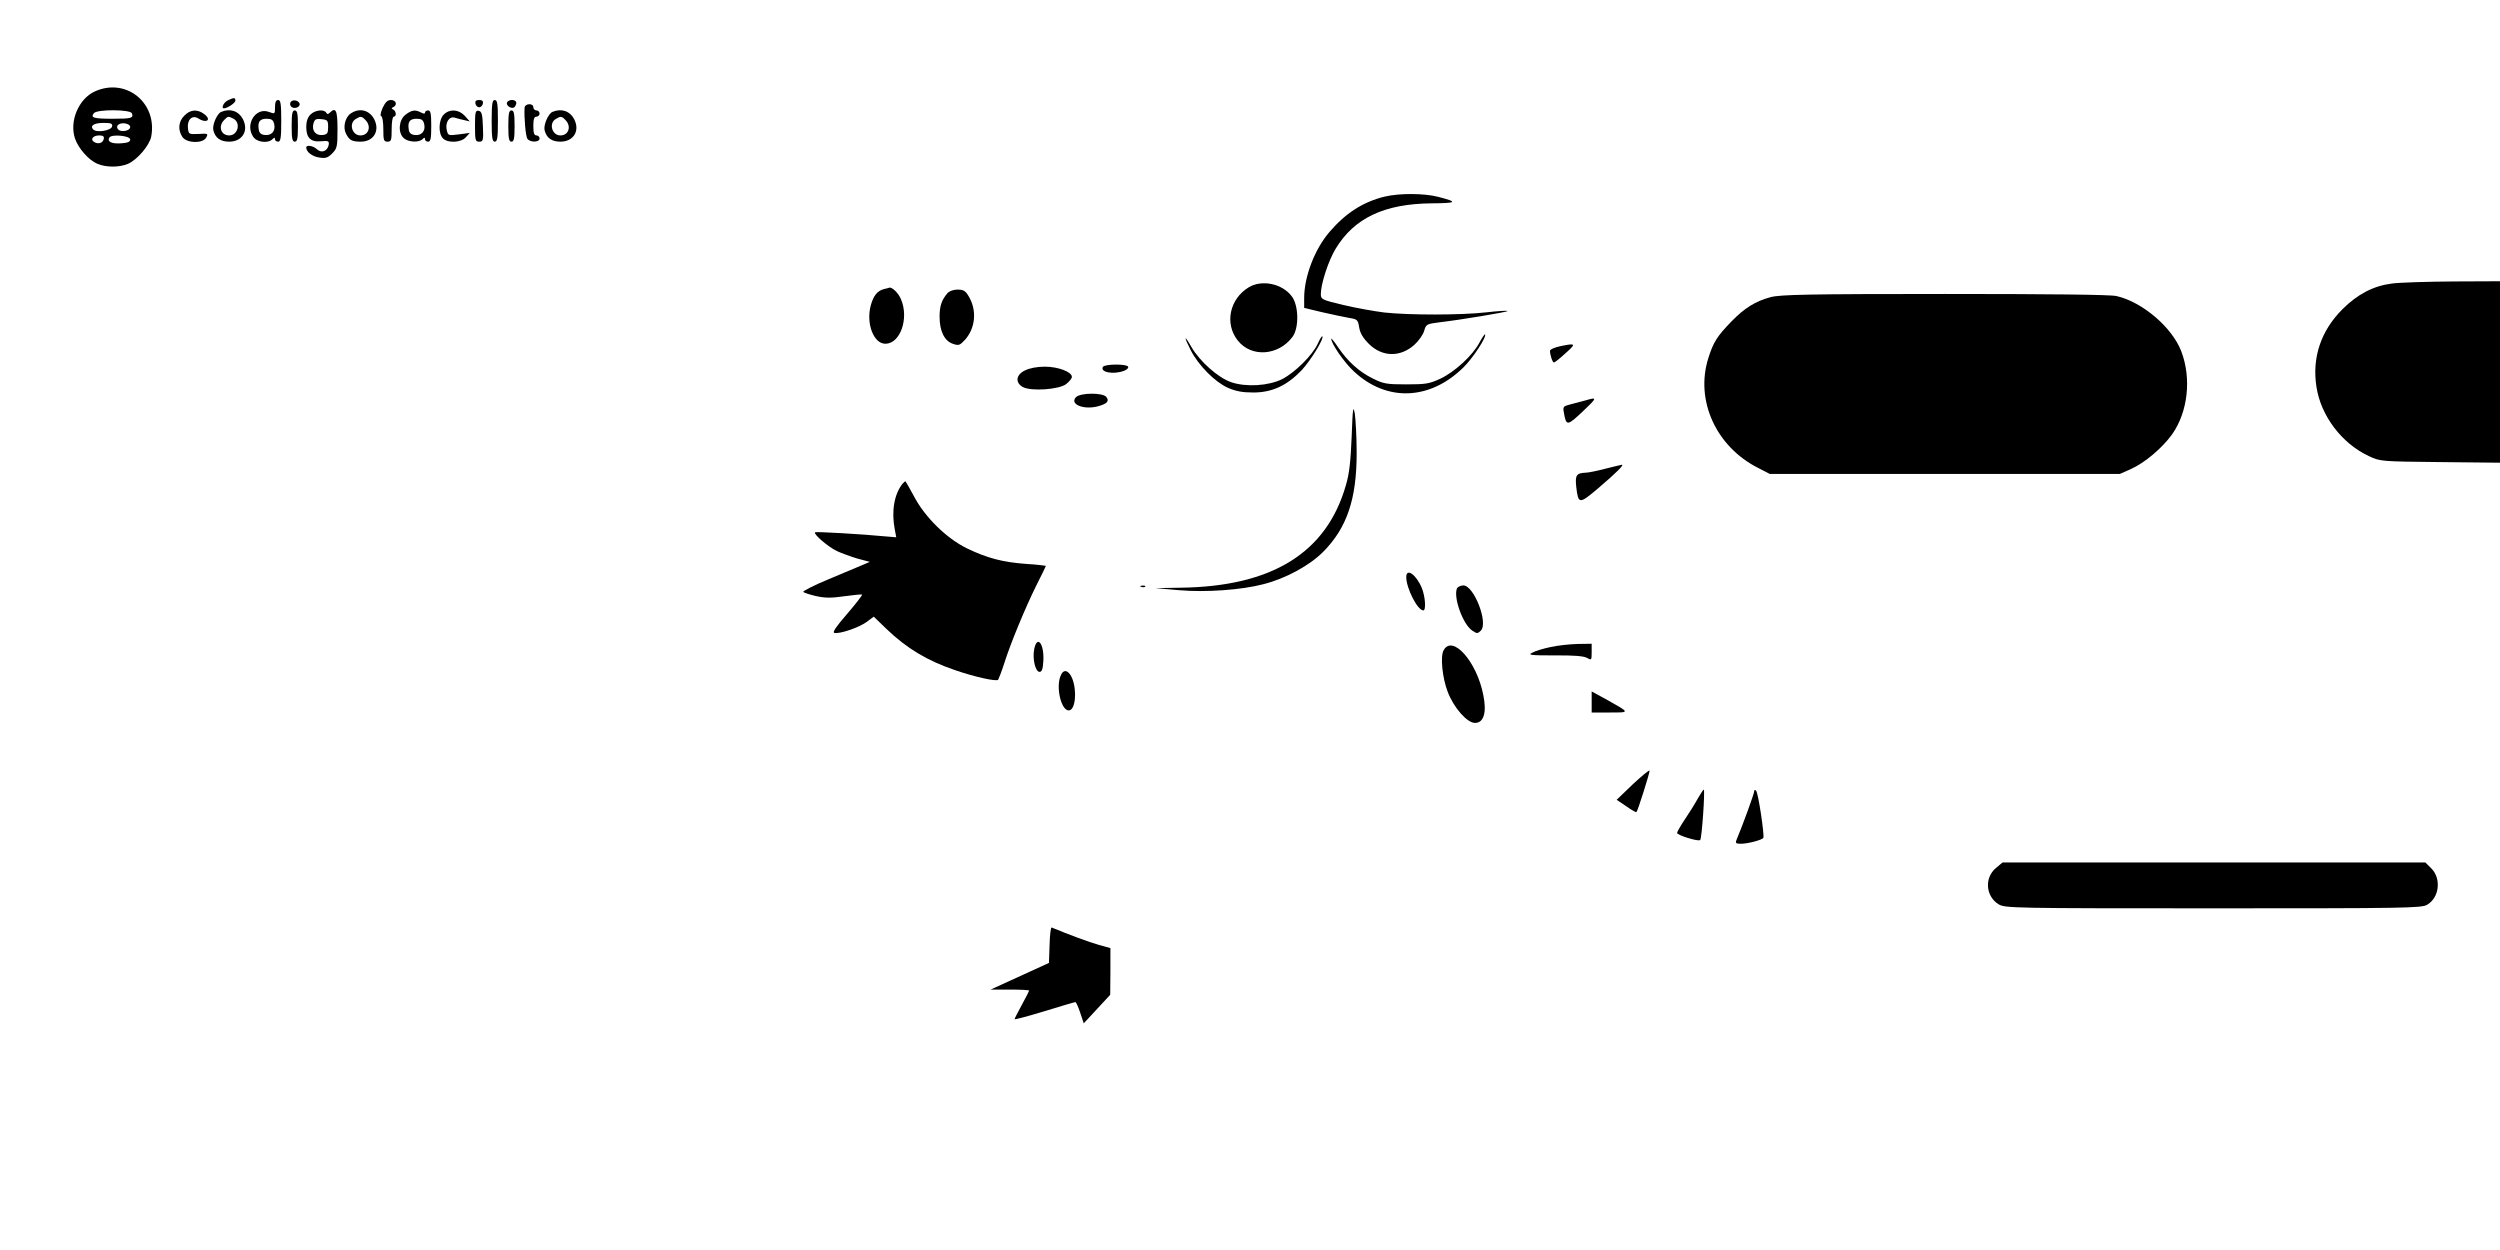 <?xml version="1.0" standalone="no"?>
<!DOCTYPE svg PUBLIC "-//W3C//DTD SVG 20010904//EN"
 "http://www.w3.org/TR/2001/REC-SVG-20010904/DTD/svg10.dtd">
<svg version="1.0" xmlns="http://www.w3.org/2000/svg"
 width="1200pt" height="600pt" viewBox="0 0 1200 600"
 preserveAspectRatio="xMidYMid meet">

<g transform="translate(0,600) scale(0.1,-0.1)"
fill="#000000" stroke="none">
<path d="M455 5561 c-77 -35 -123 -142 -95 -226 16 -47 66 -104 107 -121 41
-18 105 -18 146 -1 45 19 105 89 113 132 30 162 -122 284 -271 216z m178 -105
c9 -23 -2 -26 -93 -26 -91 0 -107 5 -89 27 16 19 175 18 182 -1z m-95 -63 c-4
-20 -74 -31 -90 -15 -18 18 3 32 48 32 38 0 45 -3 42 -17z m87 -3 c0 -18 -43
-26 -57 -12 -16 16 2 33 30 30 16 -2 27 -9 27 -18z m-127 -57 c-4 -20 -27 -27
-47 -14 -19 12 -4 31 25 31 19 0 25 -5 22 -17z m127 -3 c0 -11 -13 -16 -44
-18 -45 -3 -68 8 -56 28 11 17 100 9 100 -10z"/>
<path d="M1093 5518 c-19 -9 -33 -38 -18 -38 16 0 55 26 55 37 0 15 -7 16 -37
1z"/>
<path d="M1320 5486 c0 -34 0 -34 -30 -23 -62 23 -115 -59 -75 -119 17 -27 71
-34 93 -12 9 9 12 9 12 0 0 -7 7 -12 15 -12 12 0 15 18 15 100 0 82 -3 100
-15 100 -10 0 -15 -10 -15 -34z m-4 -81 c8 -33 -12 -57 -45 -53 -18 2 -27 10
-29 26 -6 37 5 52 37 52 24 0 32 -5 37 -25z"/>
<path d="M1395 5510 c-4 -7 -3 -16 3 -22 14 -14 45 -2 40 15 -6 16 -34 21 -43
7z"/>
<path d="M1837 5483 c-10 -23 -13 -39 -7 -41 6 -2 10 -30 10 -63 0 -52 2 -59
20 -59 18 0 20 7 20 60 0 33 4 60 10 60 14 0 12 27 -2 34 -10 5 -10 7 0 12 21
10 13 34 -11 34 -17 0 -27 -10 -40 -37z"/>
<path d="M2282 5503 c2 -10 10 -18 18 -18 8 0 16 8 18 18 2 12 -3 17 -18 17
-15 0 -20 -5 -18 -17z"/>
<path d="M2360 5420 c0 -82 3 -100 15 -100 12 0 15 18 15 100 0 82 -3 100 -15
100 -12 0 -15 -18 -15 -100z"/>
<path d="M2434 5509 c-7 -12 15 -31 31 -26 6 2 11 11 13 20 4 19 -32 24 -44 6z"/>
<path d="M2518 5483 c-3 -45 5 -139 14 -150 15 -18 58 -16 58 2 0 8 -7 15 -15
15 -11 0 -15 12 -15 45 0 33 4 45 15 45 8 0 15 7 15 15 0 8 -7 15 -15 15 -8 0
-15 7 -15 15 0 21 -40 19 -42 -2z"/>
<path d="M885 5445 c-29 -28 -32 -70 -9 -103 21 -30 98 -32 114 -2 10 19 8 20
-37 17 -47 -2 -48 -1 -51 29 -4 40 21 63 49 46 42 -27 67 -6 27 22 -32 23 -65
20 -93 -9z"/>
<path d="M1062 5463 c-20 -8 -44 -63 -38 -88 9 -37 34 -55 76 -55 63 0 95 52
66 108 -20 39 -61 53 -104 35z m59 -33 c36 -20 21 -80 -21 -80 -40 0 -54 44
-24 74 18 19 20 19 45 6z"/>
<path d="M1400 5395 c0 -60 3 -75 15 -75 12 0 15 15 15 75 0 60 -3 75 -15 75
-12 0 -15 -15 -15 -75z"/>
<path d="M1490 5450 c-13 -13 -20 -33 -20 -59 0 -53 22 -74 72 -69 34 3 38 1
36 -16 -5 -31 -34 -43 -56 -23 -19 18 -52 23 -52 9 0 -21 28 -43 62 -48 30 -5
41 -2 62 19 24 24 26 33 26 117 0 90 -8 108 -37 79 -8 -8 -13 -8 -17 0 -11 18
-54 13 -76 -9z m85 -60 c0 -30 -4 -35 -26 -38 -33 -4 -53 20 -45 53 6 22 11
26 39 23 29 -3 32 -6 32 -38z"/>
<path d="M1683 5455 c-27 -19 -38 -67 -22 -97 16 -31 28 -38 71 -38 61 0 93
52 64 108 -23 44 -71 56 -113 27z m71 -31 c30 -30 16 -74 -24 -74 -41 0 -57
59 -22 79 23 14 28 14 46 -5z"/>
<path d="M1946 5449 c-32 -25 -37 -86 -8 -112 22 -20 73 -22 90 -5 9 9 12 9
12 0 0 -7 7 -12 15 -12 12 0 15 15 15 75 0 60 -3 75 -15 75 -8 0 -15 -5 -15
-10 0 -7 -6 -7 -19 0 -29 15 -45 12 -75 -11z m90 -44 c8 -33 -12 -57 -45 -53
-18 2 -27 10 -29 26 -6 37 5 52 37 52 24 0 32 -5 37 -25z"/>
<path d="M2130 5450 c-25 -25 -27 -91 -4 -114 23 -24 87 -21 110 5 l19 21 -52
-7 c-50 -6 -52 -6 -58 18 -10 37 11 71 38 62 12 -4 33 -9 47 -12 l25 -6 -24
27 c-30 32 -73 34 -101 6z"/>
<path d="M2280 5396 c0 -70 2 -76 20 -76 19 0 21 5 18 72 -2 60 -6 73 -20 76
-16 3 -18 -6 -18 -72z"/>
<path d="M2440 5395 c0 -60 3 -75 15 -75 12 0 15 15 15 75 0 60 -3 75 -15 75
-12 0 -15 -15 -15 -75z"/>
<path d="M2652 5463 c-20 -8 -44 -63 -38 -88 9 -37 34 -55 76 -55 63 0 95 52
66 108 -20 39 -61 53 -104 35z m62 -39 c30 -30 16 -74 -24 -74 -41 0 -57 59
-22 79 23 14 28 14 46 -5z"/>
<path d="M6645 5056 c-104 -26 -186 -79 -264 -170 -71 -83 -121 -214 -121
-317 l0 -47 88 -21 c48 -11 106 -23 128 -27 39 -6 42 -9 48 -45 4 -27 18 -51
46 -79 64 -64 151 -66 219 -5 21 19 42 49 47 67 9 32 12 33 74 41 103 12 330
50 326 54 -2 3 -47 0 -100 -6 -120 -14 -373 -14 -491 -1 -49 6 -138 22 -197
36 -104 25 -108 27 -108 53 0 48 36 159 71 217 89 147 233 216 461 218 122 1
128 6 32 31 -69 18 -189 18 -259 1z"/>
<path d="M11481 4639 c-88 -11 -165 -51 -237 -123 -104 -104 -147 -233 -125
-373 21 -139 122 -272 251 -332 55 -26 57 -26 343 -29 l287 -3 0 436 0 435
-227 -1 c-126 -1 -257 -5 -292 -10z"/>
<path d="M5994 4621 c-92 -56 -117 -174 -53 -255 65 -83 195 -74 263 17 32 43
30 150 -3 194 -46 62 -144 82 -207 44z"/>
<path d="M4245 4613 c-33 -8 -52 -31 -65 -78 -24 -87 13 -185 70 -185 71 0
114 121 75 213 -12 30 -44 61 -57 56 -2 -1 -12 -4 -23 -6z"/>
<path d="M4548 4593 c-28 -33 -38 -61 -38 -113 0 -69 23 -116 63 -130 29 -10
34 -8 59 19 51 57 58 143 17 210 -15 25 -25 31 -52 31 -20 0 -40 -7 -49 -17z"/>
<path d="M8500 4574 c-74 -20 -126 -52 -189 -117 -70 -72 -87 -100 -111 -176
-64 -203 37 -425 239 -527 l56 -29 840 0 840 0 54 24 c67 30 150 101 197 166
76 108 94 268 44 399 -44 115 -187 237 -311 265 -28 7 -332 10 -824 10 -654 0
-789 -3 -835 -15z"/>
<path d="M7101 4355 c-32 -61 -119 -141 -188 -173 -52 -24 -70 -27 -163 -27
-95 0 -110 3 -160 28 -66 32 -122 83 -167 150 -18 27 -33 45 -33 41 0 -24 63
-115 109 -157 157 -147 365 -139 526 20 45 44 113 148 103 158 -2 2 -14 -16
-27 -40z"/>
<path d="M6325 4350 c-24 -54 -110 -139 -171 -170 -65 -32 -171 -39 -243 -15
-63 21 -151 99 -192 169 -36 63 -38 53 -3 -16 37 -72 115 -151 177 -179 39
-17 70 -23 123 -23 90 0 161 33 232 107 45 49 109 153 99 163 -2 2 -12 -14
-22 -36z"/>
<path d="M7488 4338 c-27 -6 -48 -15 -48 -22 0 -20 12 -56 19 -56 4 0 29 20
56 45 52 46 50 49 -27 33z"/>
<path d="M5294 4239 c-15 -26 51 -38 101 -19 14 5 23 14 20 20 -8 14 -112 13
-121 -1z"/>
<path d="M4920 4222 c-44 -21 -48 -59 -10 -80 40 -21 172 -12 207 14 15 12 28
27 28 35 0 24 -66 49 -130 49 -37 0 -73 -7 -95 -18z"/>
<path d="M5165 4094 c-33 -34 36 -63 106 -44 44 12 55 25 39 45 -18 21 -123
20 -145 -1z"/>
<path d="M7610 4078 c-19 -5 -52 -14 -72 -19 -35 -9 -37 -11 -31 -42 11 -62
16 -62 89 7 72 68 72 71 14 54z"/>
<path d="M6488 3905 c-5 -121 -11 -178 -28 -235 -93 -324 -355 -486 -795 -491
l-120 -2 115 -10 c127 -11 299 1 405 29 106 27 220 89 285 154 115 115 162
254 162 475 0 77 -5 163 -9 190 -8 42 -10 26 -15 -110z"/>
<path d="M7705 3750 c-38 -10 -81 -19 -95 -19 -43 -2 -50 -12 -44 -68 10 -84
14 -84 106 -6 88 75 127 114 112 112 -5 -1 -40 -9 -79 -19z"/>
<path d="M4332 3678 c-40 -51 -54 -132 -37 -220 l7 -37 -48 4 c-113 11 -338
24 -342 20 -9 -8 64 -71 105 -90 21 -10 65 -26 98 -36 l60 -16 -35 -15 c-19
-8 -92 -39 -162 -68 -70 -29 -125 -57 -122 -61 2 -4 30 -13 60 -20 44 -10 74
-10 137 -1 44 6 82 10 85 8 2 -3 -30 -44 -72 -93 -53 -61 -72 -89 -61 -91 26
-6 118 26 154 52 l35 26 60 -58 c99 -95 196 -153 331 -199 96 -33 197 -55 206
-46 3 5 17 40 29 78 32 101 102 269 154 374 25 50 46 92 46 94 0 2 -42 7 -92
10 -114 8 -190 28 -287 75 -98 48 -202 150 -254 250 -21 39 -40 72 -41 72 -2
0 -8 -6 -14 -12z"/>
<path d="M6750 3230 c0 -53 54 -160 82 -160 14 0 9 68 -7 107 -27 65 -75 99
-75 53z"/>
<path d="M5478 3183 c7 -3 16 -2 19 1 4 3 -2 6 -13 5 -11 0 -14 -3 -6 -6z"/>
<path d="M6993 3175 c-17 -46 30 -173 74 -202 22 -15 26 -15 41 0 37 37 -33
217 -84 217 -13 0 -27 -7 -31 -15z"/>
<path d="M4964 2883 c-9 -46 6 -108 26 -108 11 0 16 14 18 52 5 83 -30 128
-44 56z"/>
<path d="M7442 2894 c-34 -7 -74 -19 -87 -27 -23 -11 -9 -13 107 -13 91 1 140
-3 156 -12 21 -12 22 -11 22 28 l0 40 -67 -1 c-38 -1 -96 -7 -131 -15z"/>
<path d="M6929 2878 c-16 -30 -6 -131 20 -199 29 -76 93 -149 131 -149 42 0
57 50 40 133 -31 162 -149 294 -191 215z"/>
<path d="M5090 2754 c-22 -56 4 -164 40 -164 32 0 41 94 16 155 -18 41 -43 45
-56 9z"/>
<path d="M7640 2630 l0 -50 87 0 c99 0 99 -2 -19 64 l-68 37 0 -51z"/>
<path d="M7837 2235 l-77 -74 46 -31 c25 -18 47 -30 49 -28 7 7 65 192 63 199
-2 4 -38 -26 -81 -66z"/>
<path d="M8150 2168 c-13 -24 -41 -69 -62 -100 -21 -31 -38 -61 -38 -66 0 -11
103 -43 111 -34 8 8 24 242 17 242 -2 0 -15 -19 -28 -42z"/>
<path d="M8420 2201 c0 -10 -53 -157 -85 -233 -6 -15 -2 -18 21 -18 34 0 101
18 108 28 6 11 -24 216 -35 227 -6 5 -9 4 -9 -4z"/>
<path d="M9581 1834 c-57 -47 -50 -137 13 -175 30 -18 70 -19 1029 -19 914 0
1001 1 1027 17 59 34 69 125 21 174 l-29 29 -1015 0 -1015 0 -31 -26z"/>
<path d="M5038 1465 l-3 -87 -140 -64 -140 -64 93 0 c50 0 92 -2 92 -5 0 -2
-16 -33 -35 -68 -19 -35 -35 -66 -35 -69 0 -3 64 14 143 38 78 24 145 44 149
44 3 0 14 -23 23 -51 l17 -51 64 69 63 68 1 112 0 112 -57 16 c-46 13 -138 47
-225 83 -4 2 -9 -36 -10 -83z"/>
</g>
</svg>
